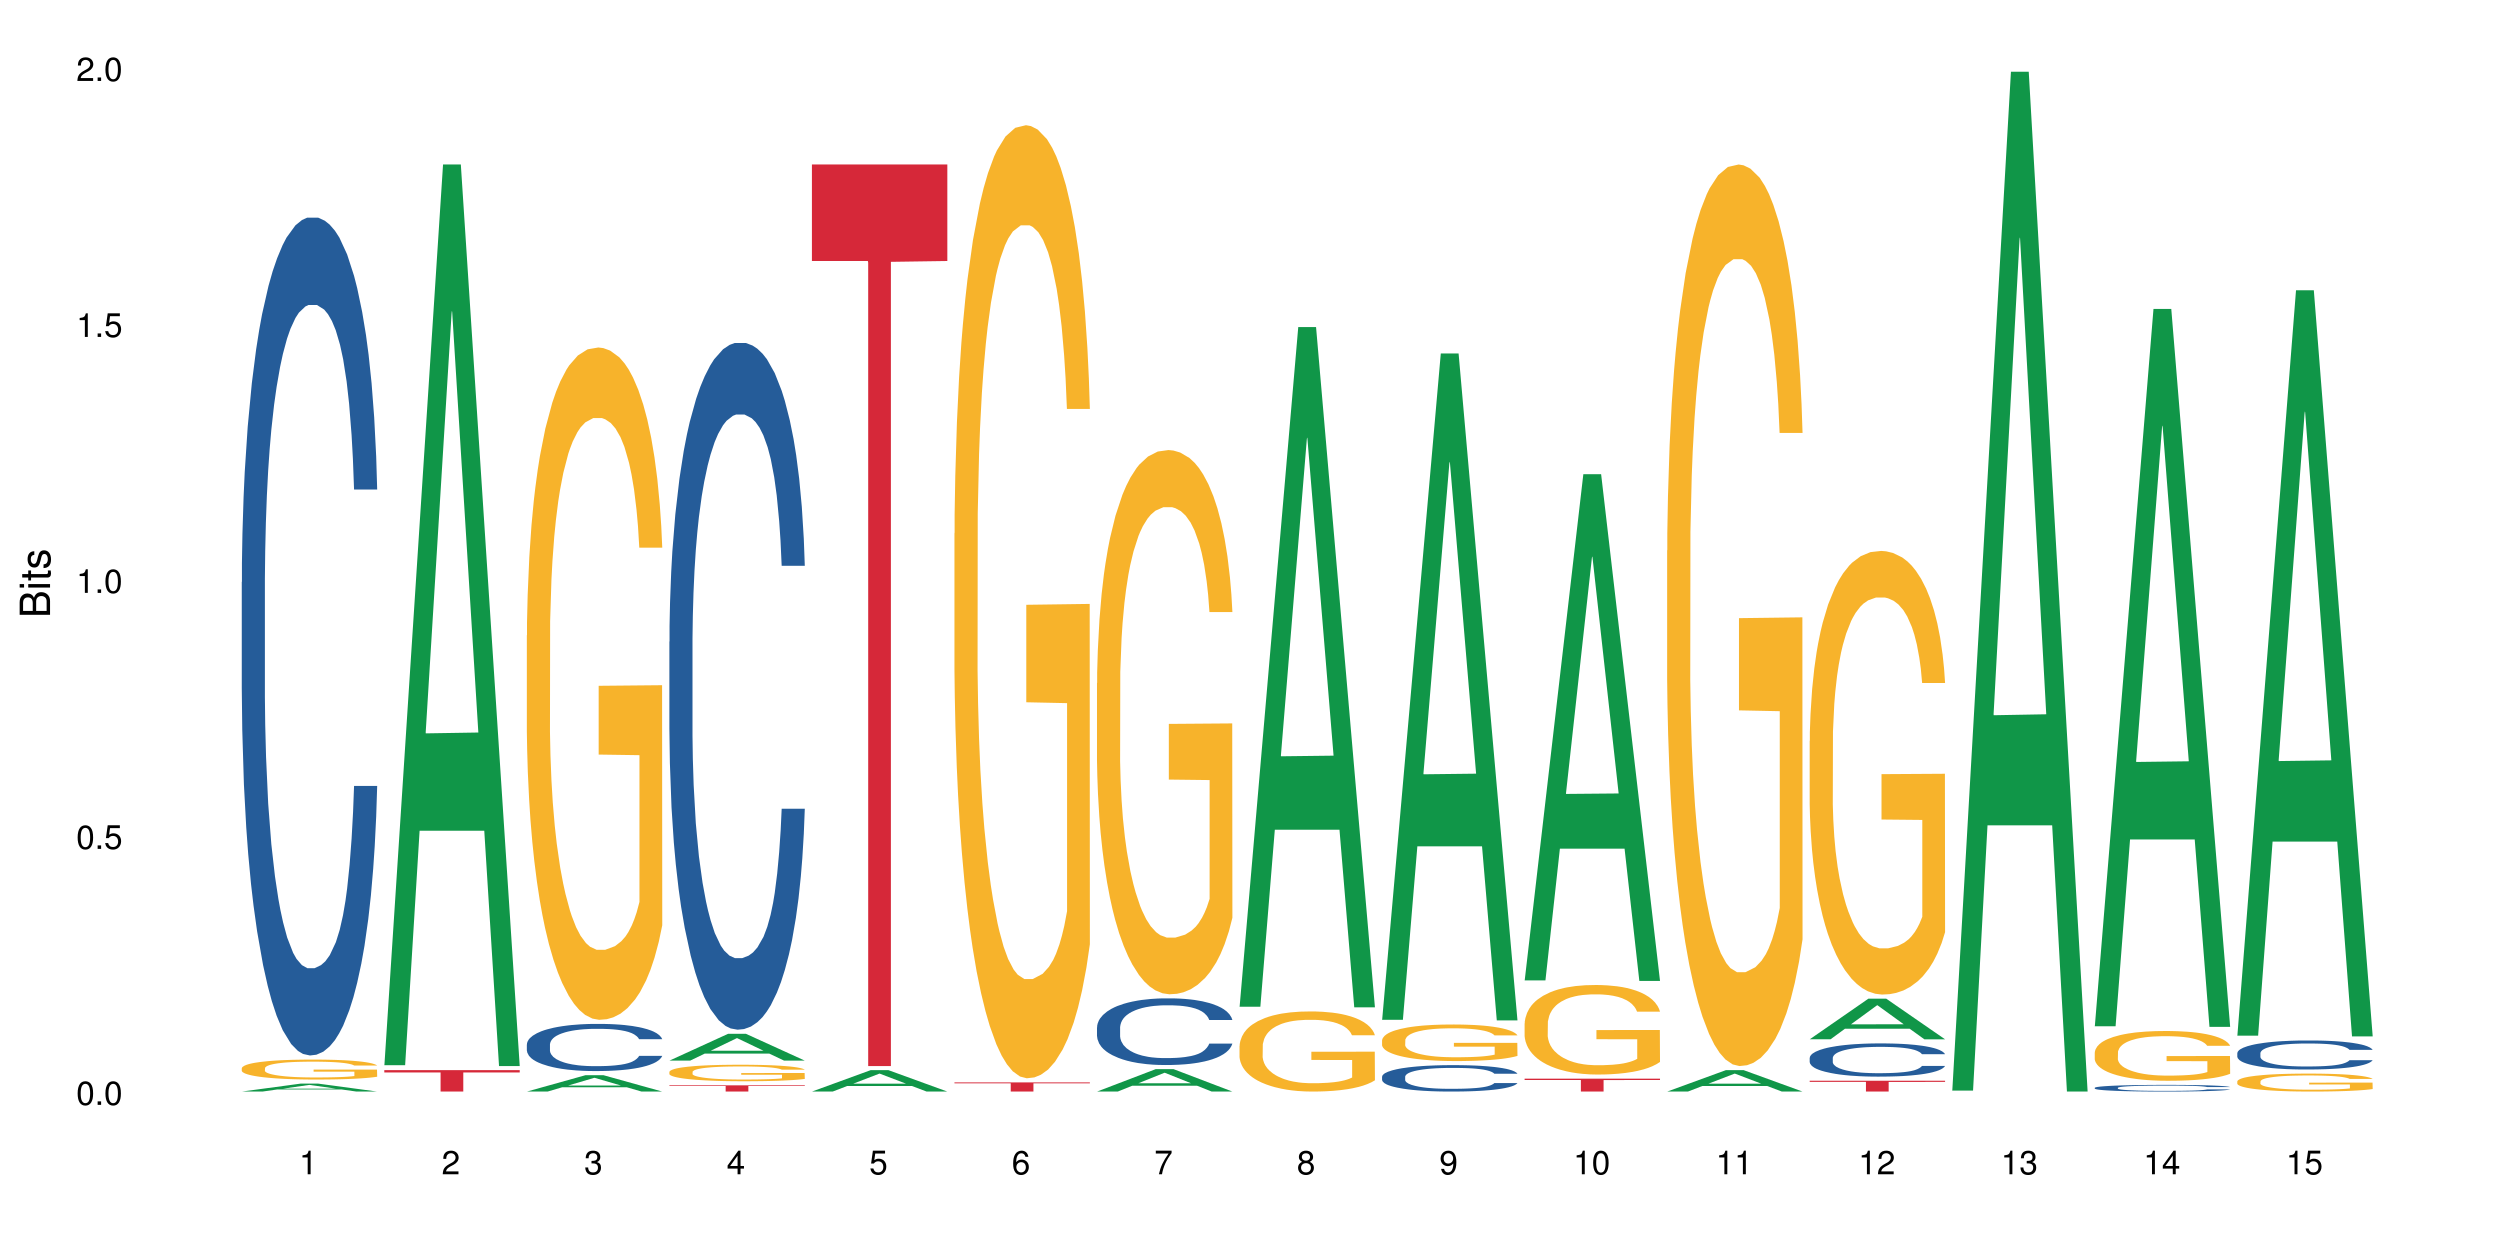 <?xml version="1.0" encoding="UTF-8"?>
<svg xmlns="http://www.w3.org/2000/svg" xmlns:xlink="http://www.w3.org/1999/xlink" width="720pt" height="360pt" viewBox="0 0 720 360" version="1.1">
<defs>
<g>
<symbol overflow="visible" id="glyph0-0">
<path style="stroke:none;" d=""/>
</symbol>
<symbol overflow="visible" id="glyph0-1">
<path style="stroke:none;" d="M 2.641 -6.797 C 2 -6.797 1.422 -6.531 1.078 -6.047 C 0.641 -5.453 0.406 -4.547 0.406 -3.297 C 0.406 -1 1.188 0.219 2.641 0.219 C 4.078 0.219 4.859 -1 4.859 -3.234 C 4.859 -4.562 4.656 -5.438 4.203 -6.047 C 3.844 -6.531 3.281 -6.797 2.641 -6.797 Z M 2.641 -6.047 C 3.547 -6.047 4 -5.125 4 -3.312 C 4 -1.375 3.562 -0.484 2.625 -0.484 C 1.734 -0.484 1.281 -1.422 1.281 -3.281 C 1.281 -5.141 1.734 -6.047 2.641 -6.047 Z M 2.641 -6.047 "/>
</symbol>
<symbol overflow="visible" id="glyph0-2">
<path style="stroke:none;" d="M 1.828 -1 L 0.828 -1 L 0.828 0 L 1.828 0 Z M 1.828 -1 "/>
</symbol>
<symbol overflow="visible" id="glyph0-3">
<path style="stroke:none;" d="M 4.562 -6.797 L 1.062 -6.797 L 0.547 -3.094 L 1.328 -3.094 C 1.719 -3.562 2.047 -3.734 2.578 -3.734 C 3.484 -3.734 4.062 -3.109 4.062 -2.094 C 4.062 -1.125 3.484 -0.531 2.578 -0.531 C 1.828 -0.531 1.375 -0.906 1.188 -1.672 L 0.328 -1.672 C 0.453 -1.109 0.547 -0.844 0.75 -0.594 C 1.125 -0.078 1.828 0.219 2.594 0.219 C 3.969 0.219 4.922 -0.781 4.922 -2.219 C 4.922 -3.562 4.031 -4.484 2.719 -4.484 C 2.25 -4.484 1.859 -4.359 1.469 -4.062 L 1.734 -5.969 L 4.562 -5.969 Z M 4.562 -6.797 "/>
</symbol>
<symbol overflow="visible" id="glyph0-4">
<path style="stroke:none;" d="M 2.484 -4.844 L 2.484 0 L 3.328 0 L 3.328 -6.797 L 2.766 -6.797 C 2.469 -5.75 2.281 -5.609 0.984 -5.453 L 0.984 -4.844 Z M 2.484 -4.844 "/>
</symbol>
<symbol overflow="visible" id="glyph0-5">
<path style="stroke:none;" d="M 4.859 -0.828 L 1.281 -0.828 C 1.359 -1.391 1.672 -1.75 2.5 -2.234 L 3.469 -2.75 C 4.406 -3.266 4.906 -3.969 4.906 -4.812 C 4.906 -5.375 4.672 -5.906 4.266 -6.266 C 3.859 -6.625 3.375 -6.797 2.719 -6.797 C 1.859 -6.797 1.219 -6.5 0.844 -5.922 C 0.609 -5.562 0.5 -5.125 0.484 -4.438 L 1.328 -4.438 C 1.359 -4.906 1.406 -5.188 1.531 -5.406 C 1.75 -5.812 2.188 -6.062 2.703 -6.062 C 3.469 -6.062 4.031 -5.516 4.031 -4.781 C 4.031 -4.25 3.719 -3.797 3.125 -3.438 L 2.234 -2.938 C 0.812 -2.141 0.406 -1.5 0.328 0 L 4.859 0 Z M 4.859 -0.828 "/>
</symbol>
<symbol overflow="visible" id="glyph0-6">
<path style="stroke:none;" d="M 2.125 -3.125 L 2.578 -3.125 C 3.516 -3.125 3.984 -2.703 3.984 -1.891 C 3.984 -1.031 3.469 -0.531 2.578 -0.531 C 1.656 -0.531 1.203 -0.984 1.156 -1.969 L 0.312 -1.969 C 0.344 -1.422 0.438 -1.078 0.609 -0.766 C 0.953 -0.109 1.625 0.219 2.547 0.219 C 3.953 0.219 4.859 -0.609 4.859 -1.906 C 4.859 -2.766 4.516 -3.25 3.703 -3.516 C 4.344 -3.766 4.656 -4.25 4.656 -4.938 C 4.656 -6.109 3.875 -6.797 2.578 -6.797 C 1.203 -6.797 0.484 -6.047 0.453 -4.609 L 1.297 -4.609 C 1.312 -5.016 1.344 -5.25 1.453 -5.453 C 1.641 -5.828 2.062 -6.062 2.594 -6.062 C 3.344 -6.062 3.797 -5.625 3.797 -4.906 C 3.797 -4.422 3.609 -4.141 3.25 -3.984 C 3.016 -3.891 2.719 -3.844 2.125 -3.844 Z M 2.125 -3.125 "/>
</symbol>
<symbol overflow="visible" id="glyph0-7">
<path style="stroke:none;" d="M 3.141 -1.625 L 3.141 0 L 3.984 0 L 3.984 -1.625 L 4.984 -1.625 L 4.984 -2.391 L 3.984 -2.391 L 3.984 -6.797 L 3.359 -6.797 L 0.266 -2.516 L 0.266 -1.625 Z M 3.141 -2.391 L 1 -2.391 L 3.141 -5.359 Z M 3.141 -2.391 "/>
</symbol>
<symbol overflow="visible" id="glyph0-8">
<path style="stroke:none;" d="M 4.781 -5.031 C 4.609 -6.141 3.891 -6.797 2.844 -6.797 C 2.094 -6.797 1.422 -6.438 1.031 -5.828 C 0.609 -5.172 0.406 -4.344 0.406 -3.094 C 0.406 -1.953 0.578 -1.234 0.984 -0.625 C 1.359 -0.078 1.953 0.219 2.703 0.219 C 3.984 0.219 4.922 -0.734 4.922 -2.078 C 4.922 -3.344 4.062 -4.234 2.844 -4.234 C 2.172 -4.234 1.641 -3.969 1.281 -3.469 C 1.281 -5.125 1.828 -6.047 2.797 -6.047 C 3.391 -6.047 3.797 -5.672 3.938 -5.031 Z M 2.734 -3.484 C 3.547 -3.484 4.062 -2.922 4.062 -2 C 4.062 -1.156 3.484 -0.531 2.703 -0.531 C 1.922 -0.531 1.328 -1.188 1.328 -2.047 C 1.328 -2.891 1.906 -3.484 2.734 -3.484 Z M 2.734 -3.484 "/>
</symbol>
<symbol overflow="visible" id="glyph0-9">
<path style="stroke:none;" d="M 4.984 -6.797 L 0.438 -6.797 L 0.438 -5.969 L 4.109 -5.969 C 2.5 -3.656 1.828 -2.234 1.328 0 L 2.219 0 C 2.594 -2.172 3.453 -4.047 4.984 -6.094 Z M 4.984 -6.797 "/>
</symbol>
<symbol overflow="visible" id="glyph0-10">
<path style="stroke:none;" d="M 3.75 -3.578 C 4.453 -4 4.688 -4.344 4.688 -4.984 C 4.688 -6.047 3.844 -6.797 2.641 -6.797 C 1.438 -6.797 0.594 -6.047 0.594 -4.984 C 0.594 -4.359 0.828 -4.016 1.516 -3.578 C 0.734 -3.203 0.359 -2.641 0.359 -1.891 C 0.359 -0.641 1.297 0.219 2.641 0.219 C 3.984 0.219 4.922 -0.641 4.922 -1.875 C 4.922 -2.641 4.531 -3.203 3.75 -3.578 Z M 2.641 -6.047 C 3.359 -6.047 3.812 -5.625 3.812 -4.969 C 3.812 -4.344 3.344 -3.922 2.641 -3.922 C 1.922 -3.922 1.453 -4.344 1.453 -4.984 C 1.453 -5.625 1.922 -6.047 2.641 -6.047 Z M 2.641 -3.203 C 3.484 -3.203 4.062 -2.672 4.062 -1.875 C 4.062 -1.062 3.484 -0.531 2.625 -0.531 C 1.797 -0.531 1.219 -1.078 1.219 -1.875 C 1.219 -2.672 1.797 -3.203 2.641 -3.203 Z M 2.641 -3.203 "/>
</symbol>
<symbol overflow="visible" id="glyph0-11">
<path style="stroke:none;" d="M 0.516 -1.547 C 0.672 -0.438 1.406 0.219 2.438 0.219 C 3.188 0.219 3.859 -0.141 4.266 -0.75 C 4.688 -1.406 4.891 -2.25 4.891 -3.484 C 4.891 -4.625 4.703 -5.359 4.312 -5.953 C 3.938 -6.5 3.344 -6.797 2.594 -6.797 C 1.297 -6.797 0.359 -5.844 0.359 -4.516 C 0.359 -3.25 1.234 -2.344 2.453 -2.344 C 3.094 -2.344 3.562 -2.578 4.016 -3.109 C 4 -1.453 3.469 -0.531 2.5 -0.531 C 1.906 -0.531 1.484 -0.906 1.359 -1.547 Z M 2.578 -6.062 C 3.375 -6.062 3.969 -5.406 3.969 -4.531 C 3.969 -3.688 3.375 -3.094 2.547 -3.094 C 1.734 -3.094 1.234 -3.672 1.234 -4.578 C 1.234 -5.438 1.797 -6.062 2.578 -6.062 Z M 2.578 -6.062 "/>
</symbol>
<symbol overflow="visible" id="glyph1-0">
<path style="stroke:none;" d=""/>
</symbol>
<symbol overflow="visible" id="glyph1-1">
<path style="stroke:none;" d="M 0 -0.953 L 0 -4.891 C 0 -5.719 -0.234 -6.344 -0.734 -6.797 C -1.188 -7.234 -1.812 -7.469 -2.5 -7.469 C -3.547 -7.469 -4.188 -7 -4.625 -5.875 C -4.984 -6.672 -5.641 -7.094 -6.531 -7.094 C -7.156 -7.094 -7.734 -6.859 -8.141 -6.391 C -8.562 -5.938 -8.75 -5.344 -8.75 -4.5 L -8.75 -0.953 Z M -4.984 -2.062 L -7.766 -2.062 L -7.766 -4.219 C -7.766 -4.844 -7.688 -5.203 -7.453 -5.5 C -7.219 -5.812 -6.859 -5.969 -6.375 -5.969 C -5.906 -5.969 -5.531 -5.812 -5.297 -5.5 C -5.062 -5.203 -4.984 -4.844 -4.984 -4.219 Z M -0.984 -2.062 L -4 -2.062 L -4 -4.781 C -4 -5.328 -3.859 -5.688 -3.578 -5.953 C -3.297 -6.219 -2.922 -6.359 -2.484 -6.359 C -2.062 -6.359 -1.688 -6.219 -1.406 -5.953 C -1.109 -5.688 -0.984 -5.328 -0.984 -4.781 Z M -0.984 -2.062 "/>
</symbol>
<symbol overflow="visible" id="glyph1-2">
<path style="stroke:none;" d="M -6.281 -1.797 L -6.281 -0.797 L 0 -0.797 L 0 -1.797 Z M -8.75 -1.797 L -8.75 -0.797 L -7.484 -0.797 L -7.484 -1.797 Z M -8.75 -1.797 "/>
</symbol>
<symbol overflow="visible" id="glyph1-3">
<path style="stroke:none;" d="M -6.281 -3.047 L -6.281 -2.016 L -8.016 -2.016 L -8.016 -1.016 L -6.281 -1.016 L -6.281 -0.172 L -5.469 -0.172 L -5.469 -1.016 L -0.719 -1.016 C -0.078 -1.016 0.281 -1.453 0.281 -2.234 C 0.281 -2.469 0.25 -2.719 0.188 -3.047 L -0.641 -3.047 C -0.609 -2.922 -0.594 -2.766 -0.594 -2.562 C -0.594 -2.141 -0.719 -2.016 -1.156 -2.016 L -5.469 -2.016 L -5.469 -3.047 Z M -6.281 -3.047 "/>
</symbol>
<symbol overflow="visible" id="glyph1-4">
<path style="stroke:none;" d="M -4.531 -5.25 C -5.766 -5.25 -6.469 -4.422 -6.469 -2.969 C -6.469 -1.516 -5.719 -0.562 -4.547 -0.562 C -3.562 -0.562 -3.094 -1.062 -2.734 -2.562 L -2.516 -3.484 C -2.344 -4.188 -2.094 -4.469 -1.625 -4.469 C -1.047 -4.469 -0.641 -3.875 -0.641 -3 C -0.641 -2.453 -0.797 -2 -1.062 -1.75 C -1.25 -1.594 -1.422 -1.531 -1.875 -1.469 L -1.875 -0.406 C -0.422 -0.453 0.281 -1.266 0.281 -2.922 C 0.281 -4.5 -0.5 -5.516 -1.719 -5.516 C -2.656 -5.516 -3.172 -4.984 -3.469 -3.734 L -3.703 -2.766 C -3.891 -1.953 -4.156 -1.609 -4.594 -1.609 C -5.172 -1.609 -5.547 -2.125 -5.547 -2.938 C -5.547 -3.75 -5.203 -4.172 -4.531 -4.203 Z M -4.531 -5.25 "/>
</symbol>
</g>
</defs>
<g id="surface34000">
<rect x="0" y="0" width="720" height="360" style="fill:rgb(100%,100%,100%);fill-opacity:1;stroke:none;"/>
<path style=" stroke:none;fill-rule:nonzero;fill:rgb(6.275%,58.824%,28.235%);fill-opacity:1;" d="M 69.629 314.367 L 69.672 314.367 L 86.547 312.086 L 91.672 312.086 L 108.629 314.371 L 102.668 314.371 L 98.418 313.773 L 79.797 313.773 L 75.629 314.367 L 69.629 314.367 L 81.586 313.527 L 96.711 313.527 L 89.172 312.461 L 89.086 312.457 L 89.004 312.465 L 81.547 313.527 L 81.586 313.527 Z M 69.629 314.367 "/>
<path style=" stroke:none;fill-rule:nonzero;fill:rgb(14.51%,36.078%,60%);fill-opacity:1;" d="M 69.629 167.676 L 69.676 167.453 L 69.676 162.16 L 69.82 153.781 L 70.152 143.191 L 70.484 135.914 L 71.34 122.902 L 72.531 110.328 L 73.766 100.625 L 74.672 94.891 L 75.48 90.48 L 77.332 82.32 L 78.523 78.129 L 79.809 74.379 L 81.375 70.629 L 82.52 68.422 L 85.086 64.895 L 86.988 63.352 L 88.461 62.688 L 91.648 62.688 L 93.551 63.57 L 94.93 64.676 L 96.453 66.438 L 97.738 68.422 L 99.973 73.277 L 101.969 79.453 L 102.871 82.98 L 104.301 89.816 L 105.395 96.434 L 106.156 102.168 L 107.012 110.328 L 107.77 120.254 L 108.344 131.504 L 108.629 140.988 L 101.969 140.988 L 101.637 132.164 L 101.258 125.328 L 100.543 116.285 L 99.828 109.887 L 98.832 103.492 L 97.926 99.301 L 96.691 95.109 L 95.598 92.465 L 94.453 90.48 L 93.359 89.156 L 91.27 87.832 L 88.844 87.832 L 87.938 88.273 L 86.086 90.039 L 85.086 91.582 L 83.66 94.672 L 82.66 97.539 L 81.473 101.949 L 80.664 105.699 L 79.664 111.434 L 78.949 116.504 L 78.141 123.785 L 77.668 129.297 L 77.238 135.473 L 76.859 142.75 L 76.574 150.473 L 76.383 158.633 L 76.289 166.57 L 76.289 200.758 L 76.383 208.699 L 76.621 217.961 L 77.238 231.414 L 78.141 243.105 L 79.188 252.367 L 80.188 258.984 L 80.758 262.074 L 81.52 265.602 L 82.707 270.012 L 84.422 274.426 L 85.418 276.188 L 86.941 277.953 L 88.512 278.836 L 90.602 278.836 L 92.457 277.953 L 93.695 276.852 L 94.977 275.086 L 96.738 271.336 L 97.832 267.809 L 98.781 263.617 L 99.496 259.426 L 99.973 255.898 L 100.684 249.059 L 101.258 241.562 L 101.684 233.844 L 101.969 226.344 L 108.629 226.344 L 108.344 235.164 L 107.914 243.766 L 107.484 250.164 L 106.82 257.883 L 106.059 264.719 L 104.965 272.438 L 104.062 277.512 L 102.871 283.027 L 101.777 287.215 L 100.59 290.965 L 98.832 295.379 L 97.688 297.582 L 96.453 299.566 L 94.977 301.332 L 93.125 302.875 L 91.125 303.758 L 89.27 303.98 L 87.273 303.539 L 85.801 302.656 L 83.848 300.672 L 81.426 296.699 L 79.664 292.512 L 78.285 288.32 L 77.098 283.91 L 75.766 277.953 L 74.051 268.25 L 73.008 260.75 L 72.293 254.574 L 71.484 245.973 L 70.914 238.254 L 70.246 225.902 L 69.773 210.242 L 69.629 198.113 Z M 69.629 167.676 "/>
<path style=" stroke:none;fill-rule:nonzero;fill:rgb(96.863%,70.196%,16.863%);fill-opacity:1;" d="M 69.629 307.621 L 69.676 307.617 L 69.676 307.512 L 69.867 307.273 L 70.344 306.949 L 70.961 306.68 L 71.625 306.473 L 72.055 306.359 L 72.77 306.203 L 73.387 306.086 L 74.957 305.852 L 76.953 305.633 L 78.047 305.535 L 79.285 305.449 L 81.043 305.348 L 81.852 305.312 L 84.324 305.227 L 87.133 305.176 L 90.223 305.16 L 91.648 305.164 L 93.598 305.184 L 96.262 305.242 L 97.785 305.297 L 98.973 305.348 L 100.211 305.414 L 101.73 305.52 L 103.16 305.648 L 104.301 305.773 L 105.441 305.93 L 106.391 306.098 L 107.199 306.281 L 107.914 306.504 L 108.344 306.688 L 108.629 306.871 L 102.016 306.871 L 101.637 306.688 L 101.207 306.543 L 100.496 306.371 L 99.781 306.246 L 99.066 306.145 L 97.738 306.008 L 96.594 305.926 L 95.168 305.852 L 93.789 305.805 L 92.219 305.773 L 91.27 305.762 L 88.746 305.762 L 86.465 305.801 L 85.133 305.84 L 84.184 305.883 L 82.852 305.961 L 82.043 306.023 L 81.566 306.066 L 80.141 306.23 L 79.188 306.375 L 78.664 306.477 L 78 306.633 L 77.523 306.777 L 77 306.984 L 76.715 307.145 L 76.336 307.5 L 76.289 308.445 L 76.43 308.645 L 76.715 308.859 L 77.098 309.047 L 77.668 309.246 L 78.238 309.398 L 79.234 309.605 L 80.094 309.742 L 80.758 309.832 L 82.043 309.973 L 82.566 310.02 L 83.801 310.113 L 85.086 310.188 L 86.656 310.25 L 87.844 310.281 L 89.746 310.309 L 92.172 310.309 L 95.027 310.277 L 96.832 310.234 L 98.07 310.191 L 98.879 310.156 L 99.875 310.098 L 100.59 310.047 L 101.258 309.988 L 102.062 309.898 L 102.062 308.645 L 90.316 308.641 L 90.316 308.051 L 108.578 308.047 L 108.629 310.098 L 107.629 310.238 L 106.391 310.375 L 105.203 310.48 L 103.965 310.57 L 102.207 310.672 L 100.781 310.734 L 98.594 310.809 L 96.594 310.855 L 94.504 310.887 L 92.648 310.902 L 90.461 310.906 L 88.512 310.895 L 86.418 310.863 L 84.754 310.824 L 83.23 310.77 L 81.711 310.703 L 79.809 310.594 L 78.57 310.504 L 77.285 310.391 L 76.004 310.262 L 74.859 310.121 L 74.102 310.008 L 73.34 309.883 L 72.531 309.727 L 71.77 309.547 L 71.199 309.383 L 70.676 309.199 L 70.297 309.027 L 69.914 308.793 L 69.723 308.602 L 69.629 308.441 Z M 69.629 307.621 "/>
<path style=" stroke:none;fill-rule:nonzero;fill:rgb(6.275%,58.824%,28.235%);fill-opacity:1;" d="M 110.68 306.781 L 110.723 306.535 L 127.598 47.375 L 132.719 47.375 L 149.68 307.023 L 143.719 307.023 L 139.469 239.246 L 120.848 239.246 L 116.68 306.781 L 110.68 306.781 L 122.637 211.211 L 137.762 210.965 L 130.223 89.797 L 130.137 89.551 L 130.055 90.285 L 122.598 210.965 L 122.637 211.211 Z M 110.68 306.781 "/>
<path style=" stroke:none;fill-rule:nonzero;fill:rgb(83.922%,15.686%,22.353%);fill-opacity:1;" d="M 110.68 308.203 L 149.68 308.203 L 149.68 308.863 L 133.426 308.867 L 133.426 314.371 L 126.887 314.371 L 126.887 308.875 L 126.793 308.863 L 110.68 308.863 Z M 110.68 308.203 "/>
<path style=" stroke:none;fill-rule:nonzero;fill:rgb(6.275%,58.824%,28.235%);fill-opacity:1;" d="M 151.73 314.367 L 151.773 314.363 L 168.648 309.648 L 173.77 309.648 L 190.73 314.371 L 184.77 314.371 L 180.52 313.137 L 161.898 313.137 L 157.73 314.367 L 151.73 314.367 L 163.688 312.629 L 178.812 312.625 L 171.27 310.418 L 171.188 310.414 L 171.105 310.426 L 163.648 312.625 L 163.688 312.629 Z M 151.73 314.367 "/>
<path style=" stroke:none;fill-rule:nonzero;fill:rgb(14.51%,36.078%,60%);fill-opacity:1;" d="M 151.73 300.797 L 151.777 300.785 L 151.777 300.484 L 151.922 300.016 L 152.254 299.418 L 152.586 299.008 L 153.441 298.277 L 154.633 297.57 L 155.867 297.023 L 156.773 296.699 L 157.582 296.453 L 159.434 295.992 L 160.625 295.758 L 161.91 295.547 L 163.477 295.336 L 164.617 295.211 L 167.188 295.012 L 169.09 294.926 L 170.562 294.887 L 173.75 294.887 L 175.652 294.938 L 177.031 295 L 178.555 295.098 L 179.84 295.211 L 182.074 295.484 L 184.07 295.832 L 184.973 296.031 L 186.402 296.414 L 187.496 296.789 L 188.254 297.109 L 189.113 297.57 L 189.871 298.129 L 190.445 298.762 L 190.73 299.293 L 184.07 299.293 L 183.738 298.797 L 183.355 298.414 L 182.645 297.906 L 181.93 297.543 L 180.934 297.184 L 180.027 296.949 L 178.793 296.711 L 177.699 296.562 L 176.555 296.453 L 175.461 296.379 L 173.371 296.305 L 170.945 296.305 L 170.039 296.328 L 168.188 296.426 L 167.188 296.516 L 165.762 296.688 L 164.762 296.848 L 163.574 297.098 L 162.766 297.309 L 161.766 297.633 L 161.051 297.918 L 160.242 298.328 L 159.77 298.637 L 159.34 298.984 L 158.961 299.395 L 158.676 299.828 L 158.484 300.289 L 158.391 300.734 L 158.391 302.66 L 158.484 303.105 L 158.723 303.625 L 159.34 304.383 L 160.242 305.043 L 161.289 305.562 L 162.289 305.934 L 162.859 306.109 L 163.621 306.309 L 164.809 306.555 L 166.52 306.805 L 167.52 306.902 L 169.043 307.004 L 170.613 307.051 L 172.703 307.051 L 174.559 307.004 L 175.797 306.941 L 177.078 306.84 L 178.84 306.629 L 179.934 306.43 L 180.883 306.195 L 181.598 305.961 L 182.074 305.762 L 182.785 305.375 L 183.355 304.953 L 183.785 304.52 L 184.07 304.098 L 190.73 304.098 L 190.445 304.594 L 190.016 305.078 L 189.586 305.438 L 188.922 305.875 L 188.16 306.258 L 187.066 306.691 L 186.164 306.977 L 184.973 307.289 L 183.879 307.523 L 182.691 307.734 L 180.934 307.984 L 179.789 308.105 L 178.555 308.219 L 177.078 308.316 L 175.227 308.406 L 173.227 308.453 L 171.371 308.469 L 169.375 308.441 L 167.902 308.395 L 165.949 308.281 L 163.523 308.059 L 161.766 307.82 L 160.387 307.586 L 159.199 307.336 L 157.867 307.004 L 156.152 306.457 L 155.105 306.035 L 154.395 305.688 L 153.586 305.203 L 153.016 304.77 L 152.348 304.074 L 151.875 303.191 L 151.73 302.508 Z M 151.73 300.797 "/>
<path style=" stroke:none;fill-rule:nonzero;fill:rgb(96.863%,70.196%,16.863%);fill-opacity:1;" d="M 151.73 183.012 L 151.777 182.832 L 151.777 179.297 L 151.969 171.34 L 152.445 160.375 L 153.062 151.355 L 153.727 144.285 L 154.156 140.57 L 154.871 135.266 L 155.488 131.375 L 157.059 123.418 L 159.055 115.992 L 160.148 112.809 L 161.387 109.801 L 163.145 106.441 L 163.953 105.203 L 166.426 102.375 L 169.23 100.605 L 172.324 100.074 L 173.75 100.254 L 175.699 100.961 L 178.363 102.906 L 179.887 104.672 L 181.074 106.441 L 182.312 108.742 L 183.832 112.277 L 185.258 116.52 L 186.402 120.766 L 187.543 126.07 L 188.492 131.73 L 189.301 137.918 L 190.016 145.344 L 190.445 151.535 L 190.73 157.723 L 184.117 157.723 L 183.738 151.535 L 183.309 146.758 L 182.598 140.926 L 181.883 136.68 L 181.168 133.32 L 179.84 128.723 L 178.695 125.895 L 177.27 123.418 L 175.891 121.824 L 174.32 120.766 L 173.371 120.41 L 170.848 120.41 L 168.566 121.648 L 167.234 123.062 L 166.285 124.48 L 164.953 127.133 L 164.145 129.254 L 163.668 130.668 L 162.242 136.148 L 161.289 141.102 L 160.766 144.461 L 160.102 149.766 L 159.625 154.539 L 159.102 161.613 L 158.816 166.918 L 158.438 178.945 L 158.391 210.773 L 158.531 217.492 L 158.816 224.742 L 159.199 231.109 L 159.77 237.828 L 160.34 242.957 L 161.336 249.855 L 162.195 254.453 L 162.859 257.457 L 164.145 262.23 L 164.668 263.824 L 165.902 267.008 L 167.188 269.484 L 168.758 271.605 L 169.945 272.664 L 171.848 273.551 L 174.273 273.551 L 177.129 272.488 L 178.934 271.074 L 180.172 269.66 L 180.98 268.422 L 181.977 266.477 L 182.691 264.707 L 183.355 262.762 L 184.164 259.758 L 184.164 217.492 L 172.418 217.316 L 172.418 197.512 L 190.68 197.336 L 190.73 266.477 L 189.73 271.25 L 188.492 275.848 L 187.305 279.387 L 186.066 282.391 L 184.309 285.75 L 182.883 287.875 L 180.695 290.348 L 178.695 291.941 L 176.605 293 L 174.75 293.531 L 172.562 293.707 L 170.613 293.355 L 168.52 292.293 L 166.855 290.879 L 165.332 289.109 L 163.812 286.812 L 161.91 283.098 L 160.672 280.094 L 159.387 276.379 L 158.105 271.957 L 156.961 267.184 L 156.203 263.469 L 155.441 259.227 L 154.633 253.922 L 153.871 247.91 L 153.301 242.426 L 152.777 236.238 L 152.398 230.402 L 152.016 222.445 L 151.824 216.078 L 151.73 210.598 Z M 151.73 183.012 "/>
<path style=" stroke:none;fill-rule:nonzero;fill:rgb(6.275%,58.824%,28.235%);fill-opacity:1;" d="M 192.781 305.453 L 192.824 305.449 L 209.695 297.734 L 214.82 297.734 L 231.781 305.461 L 225.82 305.461 L 221.57 303.445 L 202.949 303.445 L 198.781 305.453 L 192.781 305.453 L 204.738 302.609 L 219.863 302.602 L 212.32 298.996 L 212.238 298.988 L 212.156 299.012 L 204.699 302.602 L 204.738 302.609 Z M 192.781 305.453 "/>
<path style=" stroke:none;fill-rule:nonzero;fill:rgb(14.51%,36.078%,60%);fill-opacity:1;" d="M 192.781 184.828 L 192.828 184.648 L 192.828 180.309 L 192.973 173.441 L 193.305 164.762 L 193.637 158.797 L 194.492 148.129 L 195.684 137.824 L 196.918 129.871 L 197.824 125.172 L 198.633 121.555 L 200.484 114.867 L 201.676 111.43 L 202.957 108.359 L 204.527 105.285 L 205.668 103.477 L 208.238 100.586 L 210.141 99.32 L 211.613 98.777 L 214.801 98.777 L 216.703 99.5 L 218.082 100.402 L 219.605 101.852 L 220.887 103.477 L 223.125 107.453 L 225.121 112.516 L 226.023 115.41 L 227.453 121.012 L 228.547 126.438 L 229.305 131.137 L 230.164 137.824 L 230.922 145.961 L 231.496 155.18 L 231.781 162.953 L 225.121 162.953 L 224.789 155.723 L 224.406 150.117 L 223.695 142.707 L 222.98 137.465 L 221.984 132.223 L 221.078 128.785 L 219.844 125.352 L 218.75 123.184 L 217.605 121.555 L 216.512 120.469 L 214.422 119.387 L 211.996 119.387 L 211.09 119.746 L 209.238 121.195 L 208.238 122.461 L 206.812 124.988 L 205.812 127.34 L 204.625 130.957 L 203.816 134.027 L 202.816 138.73 L 202.102 142.887 L 201.293 148.852 L 200.82 153.375 L 200.391 158.434 L 200.012 164.402 L 199.727 170.727 L 199.535 177.418 L 199.441 183.926 L 199.441 211.945 L 199.535 218.457 L 199.773 226.047 L 200.391 237.074 L 201.293 246.656 L 202.34 254.25 L 203.34 259.672 L 203.91 262.203 L 204.672 265.098 L 205.859 268.715 L 207.57 272.328 L 208.57 273.773 L 210.094 275.223 L 211.664 275.945 L 213.754 275.945 L 215.609 275.223 L 216.848 274.316 L 218.129 272.871 L 219.891 269.797 L 220.984 266.906 L 221.934 263.469 L 222.648 260.035 L 223.125 257.145 L 223.836 251.539 L 224.406 245.391 L 224.836 239.066 L 225.121 232.918 L 231.781 232.918 L 231.496 240.148 L 231.066 247.199 L 230.637 252.441 L 229.973 258.77 L 229.211 264.375 L 228.117 270.703 L 227.215 274.859 L 226.023 279.379 L 224.93 282.812 L 223.742 285.887 L 221.984 289.504 L 220.84 291.312 L 219.605 292.938 L 218.129 294.383 L 216.277 295.648 L 214.277 296.371 L 212.422 296.555 L 210.426 296.191 L 208.953 295.469 L 207 293.844 L 204.574 290.586 L 202.816 287.152 L 201.438 283.719 L 200.25 280.102 L 198.918 275.223 L 197.203 267.266 L 196.156 261.121 L 195.445 256.059 L 194.637 249.008 L 194.066 242.68 L 193.398 232.555 L 192.926 219.719 L 192.781 209.777 Z M 192.781 184.828 "/>
<path style=" stroke:none;fill-rule:nonzero;fill:rgb(96.863%,70.196%,16.863%);fill-opacity:1;" d="M 192.781 308.68 L 192.828 308.676 L 192.828 308.59 L 193.02 308.395 L 193.496 308.125 L 194.113 307.902 L 194.777 307.727 L 195.207 307.637 L 195.922 307.508 L 196.539 307.41 L 198.109 307.215 L 200.105 307.031 L 201.199 306.953 L 202.438 306.879 L 204.195 306.797 L 205.004 306.77 L 207.477 306.699 L 210.281 306.656 L 213.375 306.641 L 214.801 306.645 L 216.75 306.664 L 219.414 306.711 L 220.938 306.754 L 222.125 306.797 L 223.363 306.855 L 224.883 306.941 L 226.309 307.047 L 227.453 307.148 L 228.594 307.281 L 229.543 307.418 L 230.352 307.57 L 231.066 307.754 L 231.496 307.906 L 231.781 308.059 L 225.168 308.059 L 224.789 307.906 L 224.359 307.789 L 223.648 307.645 L 222.934 307.543 L 222.219 307.457 L 220.887 307.348 L 219.746 307.277 L 218.32 307.215 L 216.941 307.176 L 215.371 307.148 L 214.422 307.141 L 211.898 307.141 L 209.617 307.172 L 208.285 307.207 L 207.336 307.242 L 206.004 307.309 L 205.195 307.359 L 204.719 307.395 L 203.293 307.527 L 202.34 307.648 L 201.816 307.734 L 201.152 307.863 L 200.676 307.98 L 200.152 308.152 L 199.867 308.285 L 199.488 308.582 L 199.441 309.363 L 199.582 309.527 L 199.867 309.707 L 200.25 309.863 L 200.82 310.027 L 201.391 310.152 L 202.387 310.324 L 203.246 310.438 L 203.91 310.512 L 205.195 310.629 L 205.719 310.668 L 206.953 310.746 L 208.238 310.805 L 209.809 310.859 L 210.996 310.883 L 212.898 310.906 L 215.324 310.906 L 218.18 310.879 L 219.984 310.844 L 221.223 310.809 L 222.031 310.781 L 223.027 310.73 L 223.742 310.688 L 224.406 310.641 L 225.215 310.566 L 225.215 309.527 L 213.469 309.523 L 213.469 309.035 L 231.73 309.031 L 231.781 310.73 L 230.781 310.848 L 229.543 310.961 L 228.355 311.051 L 227.117 311.121 L 225.359 311.207 L 223.934 311.258 L 221.746 311.32 L 219.746 311.359 L 217.656 311.383 L 215.801 311.398 L 213.613 311.402 L 211.664 311.391 L 209.57 311.367 L 207.906 311.332 L 206.383 311.289 L 204.859 311.23 L 202.957 311.141 L 201.723 311.066 L 200.438 310.977 L 199.152 310.867 L 198.012 310.75 L 197.25 310.656 L 196.492 310.555 L 195.684 310.422 L 194.922 310.277 L 194.352 310.141 L 193.828 309.988 L 193.445 309.844 L 193.066 309.648 L 192.875 309.492 L 192.781 309.359 Z M 192.781 308.68 "/>
<path style=" stroke:none;fill-rule:nonzero;fill:rgb(83.922%,15.686%,22.353%);fill-opacity:1;" d="M 192.781 312.582 L 231.781 312.582 L 231.781 312.773 L 215.527 312.773 L 215.527 314.371 L 208.988 314.371 L 208.988 312.777 L 208.891 312.773 L 192.781 312.773 Z M 192.781 312.582 "/>
<path style=" stroke:none;fill-rule:nonzero;fill:rgb(6.275%,58.824%,28.235%);fill-opacity:1;" d="M 233.832 314.363 L 233.875 314.359 L 250.746 308.203 L 255.871 308.203 L 272.832 314.371 L 266.871 314.371 L 262.621 312.762 L 244 312.762 L 239.832 314.363 L 233.832 314.363 L 245.789 312.094 L 260.914 312.09 L 253.371 309.211 L 253.289 309.203 L 253.207 309.223 L 245.75 312.09 L 245.789 312.094 Z M 233.832 314.363 "/>
<path style=" stroke:none;fill-rule:nonzero;fill:rgb(83.922%,15.686%,22.353%);fill-opacity:1;" d="M 233.832 47.375 L 272.832 47.375 L 272.832 75.168 L 256.578 75.41 L 256.578 307.023 L 250.039 307.023 L 250.039 75.656 L 249.941 75.168 L 233.832 75.168 Z M 233.832 47.375 "/>
<path style=" stroke:none;fill-rule:nonzero;fill:rgb(96.863%,70.196%,16.863%);fill-opacity:1;" d="M 274.883 153.621 L 274.93 153.371 L 274.93 148.359 L 275.121 137.078 L 275.598 121.539 L 276.215 108.754 L 276.879 98.727 L 277.309 93.461 L 278.023 85.941 L 278.641 80.426 L 280.211 69.148 L 282.207 58.621 L 283.301 54.105 L 284.539 49.848 L 286.297 45.082 L 287.105 43.328 L 289.578 39.316 L 292.383 36.812 L 295.477 36.059 L 296.902 36.309 L 298.852 37.312 L 301.516 40.07 L 303.039 42.578 L 304.227 45.082 L 305.465 48.34 L 306.984 53.355 L 308.41 59.371 L 309.555 65.387 L 310.695 72.906 L 311.645 80.93 L 312.453 89.703 L 313.168 100.23 L 313.594 109.004 L 313.883 117.777 L 307.27 117.777 L 306.891 109.004 L 306.461 102.234 L 305.75 93.965 L 305.035 87.949 L 304.32 83.184 L 302.988 76.668 L 301.848 72.656 L 300.422 69.148 L 299.043 66.891 L 297.473 65.387 L 296.523 64.887 L 294 64.887 L 291.719 66.641 L 290.387 68.645 L 289.438 70.652 L 288.105 74.41 L 287.297 77.418 L 286.82 79.426 L 285.395 87.195 L 284.441 94.215 L 283.918 98.977 L 283.254 106.496 L 282.777 113.266 L 282.254 123.293 L 281.969 130.812 L 281.59 147.859 L 281.539 192.977 L 281.684 202.504 L 281.969 212.781 L 282.348 221.805 L 282.922 231.332 L 283.492 238.602 L 284.488 248.375 L 285.344 254.895 L 286.012 259.156 L 287.297 265.922 L 287.82 268.18 L 289.055 272.691 L 290.34 276.199 L 291.91 279.207 L 293.098 280.711 L 295 281.965 L 297.426 281.965 L 300.277 280.461 L 302.086 278.457 L 303.324 276.449 L 304.133 274.695 L 305.129 271.938 L 305.844 269.434 L 306.508 266.676 L 307.316 262.414 L 307.316 202.504 L 295.57 202.254 L 295.57 174.18 L 313.832 173.926 L 313.883 271.938 L 312.883 278.707 L 311.645 285.223 L 310.457 290.238 L 309.219 294.5 L 307.461 299.262 L 306.035 302.27 L 303.848 305.777 L 301.848 308.035 L 299.758 309.539 L 297.902 310.293 L 295.715 310.543 L 293.762 310.039 L 291.672 308.535 L 290.008 306.531 L 288.484 304.023 L 286.961 300.766 L 285.059 295.5 L 283.824 291.242 L 282.539 285.977 L 281.254 279.711 L 280.113 272.941 L 279.352 267.676 L 278.594 261.66 L 277.785 254.141 L 277.023 245.617 L 276.453 237.848 L 275.93 229.074 L 275.547 220.801 L 275.168 209.523 L 274.977 200.5 L 274.883 192.727 Z M 274.883 153.621 "/>
<path style=" stroke:none;fill-rule:nonzero;fill:rgb(83.922%,15.686%,22.353%);fill-opacity:1;" d="M 274.883 311.723 L 313.883 311.723 L 313.883 312.004 L 297.629 312.008 L 297.629 314.371 L 291.09 314.371 L 291.09 312.012 L 290.992 312.004 L 274.883 312.004 Z M 274.883 311.723 "/>
<path style=" stroke:none;fill-rule:nonzero;fill:rgb(6.275%,58.824%,28.235%);fill-opacity:1;" d="M 315.934 314.363 L 315.977 314.359 L 332.848 307.91 L 337.973 307.91 L 354.93 314.371 L 348.973 314.371 L 344.723 312.684 L 326.102 312.684 L 321.934 314.363 L 315.934 314.363 L 327.891 311.984 L 343.016 311.98 L 335.473 308.965 L 335.391 308.957 L 335.309 308.977 L 327.848 311.98 L 327.891 311.984 Z M 315.934 314.363 "/>
<path style=" stroke:none;fill-rule:nonzero;fill:rgb(14.51%,36.078%,60%);fill-opacity:1;" d="M 315.934 295.887 L 315.98 295.867 L 315.98 295.445 L 316.125 294.781 L 316.457 293.938 L 316.789 293.359 L 317.645 292.324 L 318.836 291.324 L 320.07 290.551 L 320.977 290.094 L 321.781 289.742 L 323.637 289.094 L 324.828 288.762 L 326.109 288.461 L 327.68 288.164 L 328.82 287.988 L 331.391 287.707 L 333.293 287.586 L 334.766 287.531 L 337.953 287.531 L 339.855 287.602 L 341.234 287.691 L 342.758 287.832 L 344.039 287.988 L 346.277 288.375 L 348.273 288.867 L 349.176 289.148 L 350.605 289.691 L 351.699 290.219 L 352.457 290.672 L 353.316 291.324 L 354.074 292.113 L 354.645 293.008 L 354.93 293.762 L 348.273 293.762 L 347.941 293.059 L 347.559 292.516 L 346.848 291.797 L 346.133 291.289 L 345.133 290.777 L 344.23 290.445 L 342.996 290.113 L 341.902 289.902 L 340.758 289.742 L 339.664 289.637 L 337.574 289.531 L 335.148 289.531 L 334.242 289.566 L 332.391 289.707 L 331.391 289.832 L 329.965 290.078 L 328.965 290.305 L 327.777 290.656 L 326.969 290.953 L 325.969 291.41 L 325.254 291.812 L 324.445 292.395 L 323.973 292.832 L 323.543 293.324 L 323.164 293.902 L 322.879 294.516 L 322.688 295.164 L 322.59 295.797 L 322.59 298.516 L 322.688 299.148 L 322.926 299.887 L 323.543 300.957 L 324.445 301.887 L 325.492 302.625 L 326.492 303.148 L 327.062 303.395 L 327.824 303.676 L 329.012 304.027 L 330.723 304.379 L 331.723 304.52 L 333.246 304.66 L 334.812 304.73 L 336.906 304.73 L 338.762 304.66 L 340 304.57 L 341.281 304.43 L 343.043 304.133 L 344.137 303.852 L 345.086 303.52 L 345.801 303.184 L 346.277 302.902 L 346.988 302.359 L 347.559 301.762 L 347.988 301.148 L 348.273 300.551 L 354.93 300.551 L 354.645 301.254 L 354.219 301.938 L 353.789 302.449 L 353.125 303.062 L 352.363 303.605 L 351.27 304.219 L 350.367 304.625 L 349.176 305.062 L 348.082 305.395 L 346.895 305.695 L 345.133 306.047 L 343.992 306.219 L 342.758 306.379 L 341.281 306.52 L 339.426 306.641 L 337.43 306.711 L 335.574 306.73 L 333.578 306.695 L 332.102 306.625 L 330.152 306.465 L 327.727 306.148 L 325.969 305.816 L 324.59 305.484 L 323.398 305.133 L 322.07 304.66 L 320.355 303.887 L 319.309 303.289 L 318.598 302.797 L 317.789 302.113 L 317.219 301.5 L 316.551 300.52 L 316.074 299.273 L 315.934 298.305 Z M 315.934 295.887 "/>
<path style=" stroke:none;fill-rule:nonzero;fill:rgb(96.863%,70.196%,16.863%);fill-opacity:1;" d="M 315.934 196.746 L 315.98 196.605 L 315.98 193.742 L 316.172 187.301 L 316.648 178.426 L 317.266 171.125 L 317.93 165.398 L 318.359 162.395 L 319.074 158.098 L 319.691 154.949 L 321.262 148.508 L 323.258 142.496 L 324.352 139.922 L 325.586 137.488 L 327.348 134.766 L 328.156 133.766 L 330.629 131.477 L 333.434 130.043 L 336.527 129.613 L 337.953 129.758 L 339.902 130.328 L 342.566 131.902 L 344.09 133.336 L 345.277 134.766 L 346.516 136.629 L 348.035 139.492 L 349.461 142.926 L 350.605 146.363 L 351.746 150.656 L 352.695 155.234 L 353.504 160.246 L 354.219 166.258 L 354.645 171.27 L 354.93 176.277 L 348.32 176.277 L 347.941 171.27 L 347.512 167.402 L 346.801 162.68 L 346.086 159.242 L 345.371 156.523 L 344.039 152.805 L 342.898 150.512 L 341.473 148.508 L 340.094 147.219 L 338.523 146.363 L 337.574 146.074 L 335.051 146.074 L 332.77 147.078 L 331.438 148.223 L 330.488 149.367 L 329.156 151.516 L 328.348 153.23 L 327.871 154.379 L 326.445 158.816 L 325.492 162.824 L 324.969 165.543 L 324.305 169.836 L 323.828 173.703 L 323.305 179.426 L 323.02 183.723 L 322.641 193.453 L 322.59 219.219 L 322.734 224.66 L 323.02 230.527 L 323.398 235.68 L 323.973 241.121 L 324.543 245.273 L 325.539 250.855 L 326.395 254.574 L 327.062 257.008 L 328.348 260.875 L 328.871 262.164 L 330.105 264.738 L 331.391 266.742 L 332.961 268.461 L 334.148 269.32 L 336.051 270.035 L 338.477 270.035 L 341.328 269.176 L 343.137 268.031 L 344.375 266.887 L 345.184 265.883 L 346.18 264.309 L 346.895 262.879 L 347.559 261.305 L 348.367 258.871 L 348.367 224.66 L 336.621 224.516 L 336.621 208.484 L 354.883 208.34 L 354.93 264.309 L 353.934 268.176 L 352.695 271.895 L 351.508 274.758 L 350.27 277.191 L 348.512 279.91 L 347.086 281.629 L 344.898 283.633 L 342.898 284.922 L 340.809 285.781 L 338.953 286.211 L 336.766 286.352 L 334.812 286.066 L 332.723 285.207 L 331.059 284.062 L 329.535 282.633 L 328.012 280.77 L 326.109 277.766 L 324.875 275.332 L 323.59 272.324 L 322.305 268.746 L 321.164 264.883 L 320.402 261.875 L 319.645 258.441 L 318.836 254.145 L 318.074 249.281 L 317.504 244.844 L 316.98 239.832 L 316.598 235.109 L 316.219 228.668 L 316.027 223.516 L 315.934 219.078 Z M 315.934 196.746 "/>
<path style=" stroke:none;fill-rule:nonzero;fill:rgb(6.275%,58.824%,28.235%);fill-opacity:1;" d="M 356.984 289.93 L 357.027 289.742 L 373.898 94.188 L 379.023 94.188 L 395.98 290.113 L 390.023 290.113 L 385.773 238.969 L 367.148 238.969 L 362.984 289.93 L 356.984 289.93 L 368.941 217.812 L 384.066 217.629 L 376.523 126.199 L 376.441 126.016 L 376.359 126.566 L 368.898 217.629 L 368.941 217.812 Z M 356.984 289.93 "/>
<path style=" stroke:none;fill-rule:nonzero;fill:rgb(96.863%,70.196%,16.863%);fill-opacity:1;" d="M 356.984 301.176 L 357.031 301.156 L 357.031 300.734 L 357.223 299.785 L 357.699 298.48 L 358.316 297.402 L 358.98 296.562 L 359.41 296.117 L 360.121 295.484 L 360.742 295.023 L 362.312 294.074 L 364.309 293.188 L 365.402 292.809 L 366.637 292.449 L 368.398 292.051 L 369.207 291.902 L 371.68 291.566 L 374.484 291.355 L 377.578 291.293 L 379.004 291.312 L 380.953 291.398 L 383.617 291.629 L 385.141 291.84 L 386.328 292.051 L 387.562 292.324 L 389.086 292.746 L 390.512 293.25 L 391.656 293.758 L 392.797 294.391 L 393.746 295.062 L 394.555 295.801 L 395.27 296.688 L 395.695 297.426 L 395.98 298.164 L 389.371 298.164 L 388.992 297.426 L 388.562 296.855 L 387.852 296.16 L 387.137 295.656 L 386.422 295.254 L 385.09 294.707 L 383.949 294.367 L 382.523 294.074 L 381.145 293.883 L 379.574 293.758 L 378.625 293.715 L 376.102 293.715 L 373.82 293.863 L 372.488 294.031 L 371.535 294.199 L 370.207 294.516 L 369.398 294.77 L 368.922 294.938 L 367.496 295.59 L 366.543 296.18 L 366.02 296.582 L 365.355 297.215 L 364.879 297.781 L 364.355 298.625 L 364.07 299.258 L 363.691 300.691 L 363.641 304.484 L 363.785 305.285 L 364.07 306.152 L 364.449 306.91 L 365.023 307.711 L 365.594 308.32 L 366.59 309.145 L 367.445 309.691 L 368.113 310.051 L 369.398 310.617 L 369.922 310.809 L 371.156 311.188 L 372.441 311.484 L 374.012 311.734 L 375.199 311.863 L 377.102 311.969 L 379.527 311.969 L 382.379 311.84 L 384.188 311.672 L 385.426 311.504 L 386.234 311.355 L 387.23 311.125 L 387.945 310.914 L 388.609 310.684 L 389.418 310.324 L 389.418 305.285 L 377.672 305.266 L 377.672 302.906 L 395.934 302.883 L 395.98 311.125 L 394.984 311.695 L 393.746 312.242 L 392.559 312.664 L 391.32 313.023 L 389.562 313.422 L 388.137 313.676 L 385.949 313.969 L 383.949 314.16 L 381.855 314.285 L 380.004 314.348 L 377.816 314.371 L 375.863 314.328 L 373.773 314.203 L 372.109 314.035 L 370.586 313.824 L 369.062 313.547 L 367.16 313.105 L 365.926 312.746 L 364.641 312.305 L 363.355 311.777 L 362.215 311.211 L 361.453 310.766 L 360.695 310.262 L 359.887 309.629 L 359.125 308.91 L 358.555 308.258 L 358.031 307.52 L 357.648 306.824 L 357.27 305.875 L 357.078 305.117 L 356.984 304.465 Z M 356.984 301.176 "/>
<path style=" stroke:none;fill-rule:nonzero;fill:rgb(6.275%,58.824%,28.235%);fill-opacity:1;" d="M 398.035 293.695 L 398.078 293.512 L 414.949 101.801 L 420.074 101.801 L 437.031 293.875 L 431.074 293.875 L 426.824 243.738 L 408.199 243.738 L 404.035 293.695 L 398.035 293.695 L 409.992 222.996 L 425.117 222.816 L 417.574 133.184 L 417.492 133.004 L 417.41 133.543 L 409.949 222.816 L 409.992 222.996 Z M 398.035 293.695 "/>
<path style=" stroke:none;fill-rule:nonzero;fill:rgb(14.51%,36.078%,60%);fill-opacity:1;" d="M 398.035 310.074 L 398.082 310.066 L 398.082 309.902 L 398.227 309.637 L 398.559 309.305 L 398.891 309.074 L 399.746 308.664 L 400.938 308.266 L 402.172 307.961 L 403.074 307.781 L 403.883 307.641 L 405.738 307.383 L 406.93 307.254 L 408.211 307.133 L 409.781 307.016 L 410.922 306.945 L 413.492 306.836 L 415.395 306.785 L 416.867 306.766 L 420.055 306.766 L 421.957 306.793 L 423.336 306.828 L 424.859 306.883 L 426.141 306.945 L 428.379 307.102 L 430.375 307.293 L 431.277 307.406 L 432.707 307.621 L 433.801 307.828 L 434.559 308.012 L 435.414 308.266 L 436.176 308.582 L 436.746 308.934 L 437.031 309.234 L 430.375 309.234 L 430.043 308.957 L 429.66 308.738 L 428.949 308.457 L 428.234 308.254 L 427.234 308.051 L 426.332 307.922 L 425.098 307.789 L 424 307.703 L 422.859 307.641 L 421.766 307.602 L 419.676 307.559 L 417.25 307.559 L 416.344 307.574 L 414.488 307.629 L 413.492 307.676 L 412.066 307.773 L 411.066 307.863 L 409.875 308.004 L 409.07 308.121 L 408.07 308.301 L 407.355 308.461 L 406.547 308.691 L 406.07 308.867 L 405.645 309.059 L 405.266 309.289 L 404.977 309.531 L 404.789 309.789 L 404.691 310.039 L 404.691 311.117 L 404.789 311.367 L 405.027 311.66 L 405.645 312.082 L 406.547 312.453 L 407.594 312.742 L 408.594 312.953 L 409.164 313.051 L 409.926 313.16 L 411.113 313.301 L 412.824 313.438 L 413.824 313.496 L 415.348 313.551 L 416.914 313.578 L 419.008 313.578 L 420.863 313.551 L 422.098 313.516 L 423.383 313.461 L 425.145 313.344 L 426.238 313.23 L 427.188 313.098 L 427.902 312.965 L 428.379 312.855 L 429.09 312.641 L 429.66 312.402 L 430.09 312.16 L 430.375 311.926 L 437.031 311.926 L 436.746 312.203 L 436.32 312.473 L 435.891 312.676 L 435.227 312.918 L 434.465 313.133 L 433.371 313.375 L 432.469 313.535 L 431.277 313.711 L 430.184 313.844 L 428.996 313.961 L 427.234 314.098 L 426.094 314.168 L 424.859 314.23 L 423.383 314.289 L 421.527 314.336 L 419.531 314.363 L 417.676 314.371 L 415.68 314.355 L 414.203 314.328 L 412.254 314.266 L 409.828 314.141 L 408.07 314.008 L 406.691 313.879 L 405.5 313.738 L 404.168 313.551 L 402.457 313.246 L 401.41 313.008 L 400.699 312.812 L 399.891 312.543 L 399.32 312.301 L 398.652 311.91 L 398.176 311.418 L 398.035 311.035 Z M 398.035 310.074 "/>
<path style=" stroke:none;fill-rule:nonzero;fill:rgb(96.863%,70.196%,16.863%);fill-opacity:1;" d="M 398.035 299.566 L 398.082 299.555 L 398.082 299.363 L 398.273 298.93 L 398.75 298.332 L 399.367 297.844 L 400.031 297.457 L 400.461 297.258 L 401.172 296.969 L 401.793 296.758 L 403.363 296.324 L 405.359 295.918 L 406.453 295.746 L 407.688 295.582 L 409.449 295.398 L 410.258 295.332 L 412.73 295.18 L 415.535 295.082 L 418.629 295.055 L 420.055 295.062 L 422.004 295.102 L 424.668 295.207 L 426.191 295.305 L 427.379 295.398 L 428.613 295.523 L 430.137 295.719 L 431.562 295.949 L 432.707 296.18 L 433.848 296.469 L 434.797 296.777 L 435.605 297.113 L 436.32 297.516 L 436.746 297.852 L 437.031 298.191 L 430.422 298.191 L 430.043 297.852 L 429.613 297.594 L 428.902 297.277 L 428.188 297.043 L 427.473 296.863 L 426.141 296.613 L 425 296.457 L 423.574 296.324 L 422.195 296.238 L 420.625 296.18 L 419.676 296.16 L 417.152 296.16 L 414.871 296.227 L 413.539 296.305 L 412.586 296.383 L 411.258 296.527 L 410.449 296.641 L 409.973 296.719 L 408.547 297.016 L 407.594 297.285 L 407.07 297.469 L 406.406 297.758 L 405.93 298.016 L 405.406 298.402 L 405.121 298.691 L 404.742 299.344 L 404.691 301.074 L 404.836 301.441 L 405.121 301.836 L 405.5 302.18 L 406.07 302.547 L 406.645 302.824 L 407.641 303.199 L 408.496 303.449 L 409.164 303.613 L 410.449 303.875 L 410.973 303.961 L 412.207 304.133 L 413.492 304.27 L 415.062 304.383 L 416.25 304.441 L 418.152 304.488 L 420.578 304.488 L 423.43 304.434 L 425.238 304.355 L 426.477 304.277 L 427.285 304.211 L 428.281 304.105 L 428.996 304.008 L 429.66 303.902 L 430.469 303.738 L 430.469 301.441 L 418.723 301.43 L 418.723 300.355 L 436.984 300.344 L 437.031 304.105 L 436.035 304.363 L 434.797 304.613 L 433.609 304.809 L 432.371 304.973 L 430.613 305.152 L 429.188 305.27 L 427 305.402 L 425 305.492 L 422.906 305.547 L 421.055 305.578 L 418.867 305.586 L 416.914 305.566 L 414.824 305.508 L 413.16 305.434 L 411.637 305.336 L 410.113 305.211 L 408.211 305.008 L 406.977 304.848 L 405.691 304.645 L 404.406 304.402 L 403.266 304.145 L 402.504 303.941 L 401.746 303.711 L 400.938 303.422 L 400.176 303.094 L 399.605 302.797 L 399.082 302.461 L 398.699 302.145 L 398.32 301.711 L 398.129 301.363 L 398.035 301.066 Z M 398.035 299.566 "/>
<path style=" stroke:none;fill-rule:nonzero;fill:rgb(6.275%,58.824%,28.235%);fill-opacity:1;" d="M 439.086 282.363 L 439.129 282.227 L 456 136.578 L 461.125 136.578 L 478.082 282.5 L 472.125 282.5 L 467.875 244.41 L 449.25 244.41 L 445.086 282.363 L 439.086 282.363 L 451.043 228.652 L 466.168 228.516 L 458.625 160.418 L 458.543 160.281 L 458.461 160.691 L 451 228.516 L 451.043 228.652 Z M 439.086 282.363 "/>
<path style=" stroke:none;fill-rule:nonzero;fill:rgb(96.863%,70.196%,16.863%);fill-opacity:1;" d="M 439.086 294.723 L 439.133 294.699 L 439.133 294.23 L 439.324 293.168 L 439.801 291.711 L 440.418 290.508 L 441.082 289.566 L 441.512 289.07 L 442.223 288.363 L 442.844 287.848 L 444.41 286.789 L 446.41 285.797 L 447.504 285.375 L 448.738 284.973 L 450.5 284.527 L 451.309 284.363 L 453.781 283.984 L 456.586 283.75 L 459.68 283.68 L 461.105 283.703 L 463.055 283.797 L 465.719 284.055 L 467.242 284.289 L 468.43 284.527 L 469.664 284.832 L 471.188 285.305 L 472.613 285.867 L 473.754 286.434 L 474.898 287.141 L 475.848 287.895 L 476.656 288.719 L 477.371 289.707 L 477.797 290.531 L 478.082 291.355 L 471.473 291.355 L 471.094 290.531 L 470.664 289.895 L 469.949 289.117 L 469.238 288.555 L 468.523 288.105 L 467.191 287.492 L 466.051 287.117 L 464.625 286.789 L 463.246 286.574 L 461.676 286.434 L 460.727 286.387 L 458.203 286.387 L 455.922 286.551 L 454.59 286.738 L 453.637 286.93 L 452.309 287.281 L 451.5 287.562 L 451.023 287.754 L 449.598 288.484 L 448.645 289.141 L 448.121 289.59 L 447.457 290.297 L 446.98 290.934 L 446.457 291.875 L 446.172 292.582 L 445.793 294.184 L 445.742 298.422 L 445.887 299.316 L 446.172 300.281 L 446.551 301.129 L 447.121 302.023 L 447.695 302.707 L 448.691 303.625 L 449.547 304.238 L 450.215 304.641 L 451.5 305.273 L 452.02 305.488 L 453.258 305.91 L 454.543 306.242 L 456.113 306.523 L 457.301 306.664 L 459.203 306.781 L 461.629 306.781 L 464.48 306.641 L 466.289 306.453 L 467.527 306.266 L 468.336 306.098 L 469.332 305.84 L 470.047 305.605 L 470.711 305.348 L 471.52 304.945 L 471.52 299.316 L 459.773 299.293 L 459.773 296.656 L 478.035 296.633 L 478.082 305.84 L 477.086 306.477 L 475.848 307.09 L 474.66 307.559 L 473.422 307.961 L 471.664 308.406 L 470.238 308.691 L 468.047 309.02 L 466.051 309.23 L 463.957 309.375 L 462.105 309.445 L 459.918 309.469 L 457.965 309.422 L 455.875 309.277 L 454.211 309.09 L 452.688 308.855 L 451.164 308.547 L 449.262 308.055 L 448.027 307.652 L 446.742 307.16 L 445.457 306.57 L 444.316 305.934 L 443.555 305.441 L 442.797 304.875 L 441.988 304.168 L 441.227 303.367 L 440.656 302.637 L 440.133 301.812 L 439.75 301.035 L 439.371 299.977 L 439.18 299.129 L 439.086 298.398 Z M 439.086 294.723 "/>
<path style=" stroke:none;fill-rule:nonzero;fill:rgb(83.922%,15.686%,22.353%);fill-opacity:1;" d="M 439.086 310.648 L 478.082 310.648 L 478.082 311.047 L 461.832 311.051 L 461.832 314.371 L 455.293 314.371 L 455.293 311.051 L 455.195 311.047 L 439.086 311.047 Z M 439.086 310.648 "/>
<path style=" stroke:none;fill-rule:nonzero;fill:rgb(6.275%,58.824%,28.235%);fill-opacity:1;" d="M 480.137 314.363 L 480.18 314.359 L 497.051 308.203 L 502.176 308.203 L 519.133 314.371 L 513.176 314.371 L 508.926 312.762 L 490.301 312.762 L 486.137 314.363 L 480.137 314.363 L 492.094 312.094 L 507.219 312.09 L 499.676 309.211 L 499.594 309.203 L 499.512 309.223 L 492.051 312.09 L 492.094 312.094 Z M 480.137 314.363 "/>
<path style=" stroke:none;fill-rule:nonzero;fill:rgb(96.863%,70.196%,16.863%);fill-opacity:1;" d="M 480.137 158.586 L 480.184 158.348 L 480.184 153.605 L 480.375 142.934 L 480.848 128.234 L 481.469 116.141 L 482.133 106.656 L 482.562 101.676 L 483.273 94.562 L 483.895 89.344 L 485.461 78.676 L 487.461 68.715 L 488.555 64.449 L 489.789 60.418 L 491.551 55.91 L 492.359 54.25 L 494.832 50.457 L 497.637 48.086 L 500.73 47.375 L 502.156 47.613 L 504.105 48.559 L 506.77 51.168 L 508.289 53.539 L 509.48 55.91 L 510.715 58.992 L 512.238 63.734 L 513.664 69.426 L 514.805 75.117 L 515.949 82.23 L 516.898 89.82 L 517.707 98.117 L 518.422 108.078 L 518.848 116.379 L 519.133 124.676 L 512.523 124.676 L 512.145 116.379 L 511.715 109.977 L 511 102.148 L 510.289 96.461 L 509.574 91.953 L 508.242 85.789 L 507.102 81.996 L 505.676 78.676 L 504.297 76.539 L 502.727 75.117 L 501.773 74.645 L 499.254 74.645 L 496.973 76.305 L 495.641 78.199 L 494.688 80.098 L 493.359 83.656 L 492.551 86.5 L 492.074 88.398 L 490.648 95.746 L 489.695 102.387 L 489.172 106.891 L 488.508 114.008 L 488.031 120.41 L 487.508 129.895 L 487.223 137.008 L 486.844 153.133 L 486.793 195.812 L 486.938 204.824 L 487.223 214.547 L 487.602 223.082 L 488.172 232.094 L 488.746 238.969 L 489.742 248.219 L 490.598 254.383 L 491.266 258.414 L 492.551 264.816 L 493.07 266.949 L 494.309 271.219 L 495.594 274.539 L 497.164 277.383 L 498.352 278.805 L 500.254 279.992 L 502.68 279.992 L 505.531 278.57 L 507.34 276.672 L 508.578 274.773 L 509.387 273.113 L 510.383 270.508 L 511.098 268.137 L 511.762 265.527 L 512.57 261.496 L 512.57 204.824 L 500.824 204.586 L 500.824 178.027 L 519.086 177.793 L 519.133 270.508 L 518.137 276.91 L 516.898 283.074 L 515.711 287.816 L 514.473 291.848 L 512.715 296.352 L 511.289 299.199 L 509.098 302.52 L 507.102 304.652 L 505.008 306.074 L 503.156 306.785 L 500.969 307.023 L 499.016 306.551 L 496.926 305.125 L 495.262 303.23 L 493.738 300.859 L 492.215 297.777 L 490.312 292.797 L 489.078 288.766 L 487.793 283.785 L 486.508 277.855 L 485.367 271.457 L 484.605 266.477 L 483.848 260.785 L 483.039 253.672 L 482.277 245.609 L 481.707 238.258 L 481.184 229.957 L 480.801 222.133 L 480.422 211.465 L 480.23 202.926 L 480.137 195.574 Z M 480.137 158.586 "/>
<path style=" stroke:none;fill-rule:nonzero;fill:rgb(6.275%,58.824%,28.235%);fill-opacity:1;" d="M 521.188 299.316 L 521.227 299.305 L 538.102 287.613 L 543.227 287.613 L 560.184 299.328 L 554.227 299.328 L 549.977 296.27 L 531.352 296.27 L 527.188 299.316 L 521.188 299.316 L 533.145 295.004 L 548.27 294.992 L 540.727 289.527 L 540.645 289.516 L 540.562 289.547 L 533.102 294.992 L 533.145 295.004 Z M 521.188 299.316 "/>
<path style=" stroke:none;fill-rule:nonzero;fill:rgb(14.51%,36.078%,60%);fill-opacity:1;" d="M 521.188 304.668 L 521.234 304.66 L 521.234 304.449 L 521.379 304.117 L 521.711 303.699 L 522.043 303.41 L 522.898 302.895 L 524.09 302.395 L 525.324 302.012 L 526.227 301.781 L 527.035 301.609 L 528.891 301.285 L 530.082 301.117 L 531.363 300.969 L 532.934 300.82 L 534.074 300.734 L 536.645 300.594 L 538.547 300.531 L 540.02 300.508 L 543.207 300.508 L 545.109 300.543 L 546.488 300.586 L 548.012 300.656 L 549.293 300.734 L 551.531 300.926 L 553.527 301.172 L 554.43 301.312 L 555.855 301.582 L 556.949 301.844 L 557.711 302.07 L 558.566 302.395 L 559.328 302.789 L 559.898 303.234 L 560.184 303.609 L 553.527 303.609 L 553.195 303.262 L 552.812 302.988 L 552.102 302.633 L 551.387 302.379 L 550.387 302.125 L 549.484 301.957 L 548.246 301.793 L 547.152 301.688 L 546.012 301.609 L 544.918 301.555 L 542.824 301.504 L 540.402 301.504 L 539.496 301.52 L 537.641 301.59 L 536.645 301.652 L 535.215 301.773 L 534.219 301.887 L 533.027 302.062 L 532.219 302.211 L 531.223 302.438 L 530.508 302.641 L 529.699 302.93 L 529.223 303.148 L 528.797 303.391 L 528.414 303.68 L 528.129 303.988 L 527.941 304.309 L 527.844 304.625 L 527.844 305.98 L 527.941 306.293 L 528.18 306.664 L 528.797 307.195 L 529.699 307.66 L 530.746 308.027 L 531.746 308.289 L 532.316 308.41 L 533.078 308.551 L 534.266 308.727 L 535.977 308.902 L 536.977 308.969 L 538.5 309.039 L 540.066 309.074 L 542.16 309.074 L 544.016 309.039 L 545.25 308.996 L 546.535 308.926 L 548.297 308.777 L 549.391 308.637 L 550.34 308.473 L 551.055 308.305 L 551.531 308.168 L 552.242 307.895 L 552.812 307.598 L 553.242 307.293 L 553.527 306.996 L 560.184 306.996 L 559.898 307.344 L 559.473 307.684 L 559.043 307.938 L 558.379 308.246 L 557.617 308.516 L 556.523 308.82 L 555.621 309.023 L 554.43 309.242 L 553.336 309.406 L 552.148 309.555 L 550.387 309.73 L 549.246 309.82 L 548.012 309.898 L 546.535 309.969 L 544.68 310.027 L 542.684 310.062 L 540.828 310.074 L 538.832 310.055 L 537.355 310.02 L 535.406 309.941 L 532.98 309.785 L 531.223 309.617 L 529.844 309.453 L 528.652 309.277 L 527.32 309.039 L 525.609 308.656 L 524.562 308.359 L 523.852 308.113 L 523.043 307.773 L 522.473 307.465 L 521.805 306.977 L 521.328 306.355 L 521.188 305.875 Z M 521.188 304.668 "/>
<path style=" stroke:none;fill-rule:nonzero;fill:rgb(96.863%,70.196%,16.863%);fill-opacity:1;" d="M 521.188 213.387 L 521.234 213.27 L 521.234 210.938 L 521.426 205.688 L 521.898 198.453 L 522.52 192.5 L 523.184 187.832 L 523.613 185.383 L 524.324 181.883 L 524.945 179.316 L 526.512 174.066 L 528.512 169.164 L 529.605 167.062 L 530.84 165.082 L 532.602 162.863 L 533.41 162.047 L 535.883 160.18 L 538.688 159.012 L 541.781 158.664 L 543.207 158.781 L 545.156 159.246 L 547.82 160.531 L 549.34 161.695 L 550.531 162.863 L 551.766 164.379 L 553.289 166.715 L 554.715 169.516 L 555.855 172.316 L 557 175.816 L 557.949 179.551 L 558.758 183.633 L 559.473 188.535 L 559.898 192.617 L 560.184 196.703 L 553.574 196.703 L 553.195 192.617 L 552.766 189.469 L 552.051 185.617 L 551.34 182.816 L 550.625 180.598 L 549.293 177.566 L 548.152 175.699 L 546.727 174.066 L 545.348 173.016 L 543.777 172.316 L 542.824 172.082 L 540.305 172.082 L 538.023 172.898 L 536.691 173.832 L 535.738 174.766 L 534.406 176.516 L 533.602 177.914 L 533.125 178.848 L 531.699 182.465 L 530.746 185.734 L 530.223 187.949 L 529.559 191.449 L 529.082 194.602 L 528.559 199.27 L 528.273 202.77 L 527.895 210.703 L 527.844 231.707 L 527.988 236.141 L 528.273 240.926 L 528.652 245.125 L 529.223 249.559 L 529.797 252.945 L 530.793 257.496 L 531.648 260.527 L 532.316 262.512 L 533.602 265.66 L 534.121 266.711 L 535.359 268.812 L 536.645 270.445 L 538.211 271.848 L 539.402 272.547 L 541.305 273.129 L 543.73 273.129 L 546.582 272.43 L 548.391 271.496 L 549.625 270.562 L 550.434 269.746 L 551.434 268.461 L 552.148 267.297 L 552.812 266.012 L 553.621 264.027 L 553.621 236.141 L 541.875 236.023 L 541.875 222.957 L 560.137 222.84 L 560.184 268.461 L 559.188 271.613 L 557.949 274.648 L 556.762 276.98 L 555.523 278.965 L 553.766 281.18 L 552.336 282.582 L 550.148 284.215 L 548.152 285.266 L 546.059 285.965 L 544.207 286.316 L 542.016 286.434 L 540.066 286.199 L 537.977 285.5 L 536.309 284.566 L 534.789 283.398 L 533.266 281.883 L 531.363 279.43 L 530.129 277.445 L 528.844 274.996 L 527.559 272.078 L 526.418 268.93 L 525.656 266.48 L 524.895 263.68 L 524.09 260.18 L 523.328 256.211 L 522.758 252.594 L 522.234 248.508 L 521.852 244.66 L 521.473 239.406 L 521.281 235.207 L 521.188 231.59 Z M 521.188 213.387 "/>
<path style=" stroke:none;fill-rule:nonzero;fill:rgb(83.922%,15.686%,22.353%);fill-opacity:1;" d="M 521.188 311.25 L 560.184 311.25 L 560.184 311.586 L 543.934 311.59 L 543.934 314.371 L 537.395 314.371 L 537.395 311.59 L 537.297 311.586 L 521.188 311.586 Z M 521.188 311.25 "/>
<path style=" stroke:none;fill-rule:nonzero;fill:rgb(6.275%,58.824%,28.235%);fill-opacity:1;" d="M 562.238 314.094 L 562.277 313.82 L 579.152 20.664 L 584.277 20.664 L 601.234 314.371 L 595.277 314.371 L 591.027 237.703 L 572.402 237.703 L 568.238 314.094 L 562.238 314.094 L 574.195 205.988 L 589.32 205.711 L 581.777 68.648 L 581.695 68.375 L 581.613 69.199 L 574.152 205.711 L 574.195 205.988 Z M 562.238 314.094 "/>
<path style=" stroke:none;fill-rule:nonzero;fill:rgb(6.275%,58.824%,28.235%);fill-opacity:1;" d="M 603.289 295.555 L 603.328 295.359 L 620.203 88.973 L 625.328 88.973 L 642.285 295.746 L 636.328 295.746 L 632.078 241.773 L 613.453 241.773 L 609.289 295.555 L 603.289 295.555 L 615.246 219.445 L 630.371 219.25 L 622.828 122.754 L 622.746 122.559 L 622.664 123.141 L 615.203 219.25 L 615.246 219.445 Z M 603.289 295.555 "/>
<path style=" stroke:none;fill-rule:nonzero;fill:rgb(14.51%,36.078%,60%);fill-opacity:1;" d="M 603.289 313.285 L 603.336 313.281 L 603.336 313.238 L 603.477 313.172 L 603.812 313.09 L 604.145 313.031 L 605 312.926 L 606.188 312.828 L 607.426 312.75 L 608.328 312.703 L 609.137 312.668 L 610.992 312.602 L 612.184 312.57 L 613.465 312.539 L 615.035 312.508 L 616.176 312.492 L 618.746 312.465 L 620.648 312.453 L 622.121 312.445 L 625.309 312.445 L 627.211 312.453 L 628.59 312.461 L 630.109 312.477 L 631.395 312.492 L 633.629 312.531 L 635.629 312.578 L 636.531 312.609 L 637.957 312.664 L 639.051 312.715 L 639.812 312.762 L 640.668 312.828 L 641.43 312.906 L 642 312.996 L 642.285 313.07 L 635.629 313.07 L 635.297 313 L 634.914 312.945 L 634.203 312.875 L 633.488 312.824 L 632.488 312.773 L 631.586 312.738 L 630.348 312.703 L 629.254 312.684 L 628.113 312.668 L 627.02 312.656 L 624.926 312.648 L 622.5 312.648 L 621.598 312.652 L 619.742 312.664 L 618.746 312.676 L 617.316 312.703 L 616.32 312.723 L 615.129 312.758 L 614.32 312.789 L 613.324 312.836 L 612.609 312.875 L 611.801 312.934 L 611.324 312.977 L 610.898 313.027 L 610.516 313.086 L 610.23 313.145 L 610.043 313.211 L 609.945 313.273 L 609.945 313.547 L 610.043 313.609 L 610.281 313.684 L 610.898 313.793 L 611.801 313.887 L 612.848 313.961 L 613.848 314.012 L 614.418 314.035 L 615.18 314.066 L 616.367 314.102 L 618.078 314.137 L 619.078 314.148 L 620.598 314.164 L 622.168 314.172 L 624.262 314.172 L 626.117 314.164 L 627.352 314.156 L 628.637 314.141 L 630.398 314.109 L 631.492 314.082 L 632.441 314.047 L 633.156 314.016 L 633.629 313.988 L 634.344 313.934 L 634.914 313.871 L 635.344 313.812 L 635.629 313.75 L 642.285 313.75 L 642 313.82 L 641.574 313.891 L 641.145 313.941 L 640.48 314.004 L 639.719 314.059 L 638.625 314.117 L 637.723 314.16 L 636.531 314.203 L 635.438 314.238 L 634.25 314.266 L 632.488 314.301 L 631.348 314.32 L 630.109 314.336 L 628.637 314.348 L 626.781 314.363 L 624.785 314.367 L 622.93 314.371 L 620.934 314.367 L 619.457 314.359 L 617.508 314.344 L 615.082 314.312 L 613.324 314.277 L 611.945 314.246 L 610.754 314.211 L 609.422 314.164 L 607.711 314.086 L 606.664 314.027 L 605.953 313.977 L 605.145 313.906 L 604.574 313.848 L 603.906 313.746 L 603.43 313.625 L 603.289 313.527 Z M 603.289 313.285 "/>
<path style=" stroke:none;fill-rule:nonzero;fill:rgb(96.863%,70.196%,16.863%);fill-opacity:1;" d="M 603.289 303.07 L 603.336 303.055 L 603.336 302.793 L 603.527 302.203 L 604 301.395 L 604.621 300.727 L 605.285 300.199 L 605.715 299.926 L 606.426 299.535 L 607.047 299.246 L 608.613 298.656 L 610.613 298.105 L 611.707 297.871 L 612.941 297.648 L 614.703 297.398 L 615.512 297.309 L 617.984 297.098 L 620.789 296.965 L 623.883 296.926 L 625.309 296.941 L 627.258 296.992 L 629.922 297.137 L 631.441 297.27 L 632.633 297.398 L 633.867 297.57 L 635.391 297.832 L 636.816 298.145 L 637.957 298.461 L 639.102 298.852 L 640.051 299.27 L 640.859 299.73 L 641.574 300.281 L 642 300.738 L 642.285 301.195 L 635.676 301.195 L 635.297 300.738 L 634.867 300.383 L 634.152 299.953 L 633.441 299.637 L 632.727 299.391 L 631.395 299.047 L 630.254 298.84 L 628.828 298.656 L 627.449 298.539 L 625.879 298.461 L 624.926 298.434 L 622.406 298.434 L 620.125 298.523 L 618.793 298.629 L 617.84 298.734 L 616.508 298.93 L 615.699 299.09 L 615.227 299.191 L 613.797 299.598 L 612.848 299.965 L 612.324 300.215 L 611.66 300.605 L 611.184 300.961 L 610.66 301.484 L 610.375 301.879 L 609.992 302.77 L 609.945 305.125 L 610.09 305.621 L 610.375 306.16 L 610.754 306.633 L 611.324 307.129 L 611.895 307.508 L 612.895 308.02 L 613.75 308.359 L 614.418 308.582 L 615.699 308.938 L 616.223 309.055 L 617.461 309.289 L 618.746 309.473 L 620.312 309.629 L 621.504 309.707 L 623.406 309.773 L 625.832 309.773 L 628.684 309.695 L 630.492 309.59 L 631.727 309.484 L 632.535 309.395 L 633.535 309.25 L 634.25 309.121 L 634.914 308.977 L 635.723 308.754 L 635.723 305.621 L 623.977 305.609 L 623.977 304.145 L 642.238 304.129 L 642.285 309.25 L 641.289 309.605 L 640.051 309.945 L 638.863 310.207 L 637.625 310.43 L 635.867 310.676 L 634.438 310.836 L 632.25 311.02 L 630.254 311.137 L 628.16 311.215 L 626.305 311.254 L 624.117 311.266 L 622.168 311.242 L 620.078 311.16 L 618.41 311.059 L 616.891 310.926 L 615.367 310.758 L 613.465 310.48 L 612.23 310.258 L 610.945 309.984 L 609.66 309.656 L 608.52 309.301 L 607.758 309.027 L 606.996 308.715 L 606.188 308.32 L 605.43 307.875 L 604.859 307.469 L 604.336 307.012 L 603.953 306.578 L 603.574 305.988 L 603.383 305.52 L 603.289 305.113 Z M 603.289 303.07 "/>
<path style=" stroke:none;fill-rule:nonzero;fill:rgb(6.275%,58.824%,28.235%);fill-opacity:1;" d="M 644.34 298.281 L 644.379 298.078 L 661.254 83.59 L 666.379 83.59 L 683.336 298.484 L 677.379 298.484 L 673.129 242.387 L 654.504 242.387 L 650.34 298.281 L 644.34 298.281 L 656.297 219.184 L 671.422 218.98 L 663.879 118.699 L 663.797 118.496 L 663.715 119.102 L 656.254 218.98 L 656.297 219.184 Z M 644.34 298.281 "/>
<path style=" stroke:none;fill-rule:nonzero;fill:rgb(14.51%,36.078%,60%);fill-opacity:1;" d="M 644.34 303.297 L 644.387 303.289 L 644.387 303.105 L 644.527 302.816 L 644.863 302.449 L 645.195 302.199 L 646.051 301.746 L 647.238 301.312 L 648.477 300.977 L 649.379 300.777 L 650.188 300.625 L 652.043 300.344 L 653.23 300.195 L 654.516 300.066 L 656.086 299.938 L 657.227 299.859 L 659.797 299.738 L 661.699 299.684 L 663.172 299.664 L 666.359 299.664 L 668.262 299.691 L 669.641 299.73 L 671.16 299.793 L 672.445 299.859 L 674.68 300.027 L 676.68 300.242 L 677.582 300.363 L 679.008 300.602 L 680.102 300.832 L 680.863 301.027 L 681.719 301.312 L 682.48 301.656 L 683.051 302.043 L 683.336 302.371 L 676.68 302.371 L 676.348 302.066 L 675.965 301.832 L 675.254 301.52 L 674.539 301.297 L 673.539 301.074 L 672.637 300.93 L 671.398 300.785 L 670.305 300.691 L 669.164 300.625 L 668.07 300.578 L 665.977 300.531 L 663.551 300.531 L 662.648 300.547 L 660.793 300.609 L 659.797 300.664 L 658.367 300.77 L 657.371 300.867 L 656.18 301.023 L 655.371 301.152 L 654.375 301.352 L 653.66 301.527 L 652.852 301.777 L 652.375 301.969 L 651.949 302.184 L 651.566 302.434 L 651.281 302.703 L 651.094 302.984 L 650.996 303.258 L 650.996 304.441 L 651.094 304.719 L 651.328 305.039 L 651.949 305.504 L 652.852 305.906 L 653.898 306.23 L 654.898 306.457 L 655.469 306.566 L 656.23 306.688 L 657.418 306.84 L 659.129 306.992 L 660.129 307.055 L 661.648 307.113 L 663.219 307.145 L 665.312 307.145 L 667.168 307.113 L 668.402 307.078 L 669.688 307.016 L 671.449 306.887 L 672.543 306.762 L 673.492 306.617 L 674.207 306.473 L 674.68 306.352 L 675.395 306.113 L 675.965 305.855 L 676.395 305.586 L 676.68 305.328 L 683.336 305.328 L 683.051 305.633 L 682.625 305.93 L 682.195 306.152 L 681.531 306.418 L 680.77 306.656 L 679.676 306.922 L 678.77 307.098 L 677.582 307.289 L 676.488 307.434 L 675.301 307.566 L 673.539 307.719 L 672.398 307.793 L 671.16 307.863 L 669.688 307.926 L 667.832 307.977 L 665.836 308.008 L 663.98 308.016 L 661.984 308 L 660.508 307.969 L 658.559 307.902 L 656.133 307.762 L 654.375 307.617 L 652.996 307.473 L 651.805 307.32 L 650.473 307.113 L 648.762 306.777 L 647.715 306.52 L 647.004 306.305 L 646.195 306.008 L 645.621 305.738 L 644.957 305.312 L 644.48 304.77 L 644.34 304.352 Z M 644.34 303.297 "/>
<path style=" stroke:none;fill-rule:nonzero;fill:rgb(96.863%,70.196%,16.863%);fill-opacity:1;" d="M 644.34 311.41 L 644.387 311.406 L 644.387 311.312 L 644.578 311.102 L 645.051 310.809 L 645.672 310.566 L 646.336 310.375 L 646.766 310.277 L 647.477 310.137 L 648.098 310.031 L 649.664 309.82 L 651.664 309.621 L 652.758 309.535 L 653.992 309.453 L 655.754 309.367 L 656.562 309.332 L 659.035 309.258 L 661.84 309.211 L 664.934 309.195 L 666.359 309.199 L 668.309 309.219 L 670.973 309.27 L 672.492 309.316 L 673.684 309.367 L 674.918 309.426 L 676.441 309.52 L 677.867 309.633 L 679.008 309.75 L 680.152 309.891 L 681.102 310.043 L 681.91 310.207 L 682.625 310.406 L 683.051 310.57 L 683.336 310.734 L 676.727 310.734 L 676.348 310.57 L 675.918 310.441 L 675.203 310.285 L 674.492 310.172 L 673.777 310.082 L 672.445 309.961 L 671.305 309.887 L 669.879 309.82 L 668.5 309.777 L 666.93 309.75 L 665.977 309.738 L 663.457 309.738 L 661.176 309.773 L 659.844 309.809 L 658.891 309.848 L 657.559 309.918 L 656.75 309.977 L 656.277 310.012 L 654.848 310.16 L 653.898 310.293 L 653.375 310.383 L 652.711 310.523 L 652.234 310.652 L 651.711 310.84 L 651.426 310.98 L 651.043 311.305 L 650.996 312.152 L 651.141 312.332 L 651.426 312.527 L 651.805 312.699 L 652.375 312.879 L 652.945 313.016 L 653.945 313.199 L 654.801 313.32 L 655.469 313.402 L 656.75 313.531 L 657.273 313.57 L 658.512 313.656 L 659.797 313.723 L 661.363 313.781 L 662.555 313.809 L 664.457 313.832 L 666.883 313.832 L 669.734 313.805 L 671.543 313.766 L 672.777 313.727 L 673.586 313.695 L 674.586 313.645 L 675.301 313.594 L 675.965 313.543 L 676.773 313.465 L 676.773 312.332 L 665.027 312.328 L 665.027 311.801 L 683.289 311.793 L 683.336 313.645 L 682.34 313.77 L 681.102 313.895 L 679.914 313.988 L 678.676 314.066 L 676.918 314.156 L 675.488 314.215 L 673.301 314.281 L 671.305 314.324 L 669.211 314.352 L 667.355 314.367 L 665.168 314.371 L 663.219 314.359 L 661.129 314.332 L 659.461 314.297 L 657.941 314.246 L 656.418 314.188 L 654.516 314.086 L 653.281 314.008 L 651.996 313.906 L 650.711 313.789 L 649.57 313.66 L 648.809 313.562 L 648.047 313.449 L 647.238 313.309 L 646.48 313.145 L 645.91 313 L 645.387 312.836 L 645.004 312.68 L 644.625 312.465 L 644.434 312.297 L 644.34 312.148 Z M 644.34 311.41 "/>
<g style="fill:rgb(0%,0%,0%);fill-opacity:1;">
  <use xlink:href="#glyph0-1" x="21.957" y="318.198"/>
  <use xlink:href="#glyph0-2" x="27.291" y="318.198"/>
  <use xlink:href="#glyph0-1" x="29.958" y="318.198"/>
</g>
<g style="fill:rgb(0%,0%,0%);fill-opacity:1;">
  <use xlink:href="#glyph0-1" x="21.957" y="244.476"/>
  <use xlink:href="#glyph0-2" x="27.291" y="244.476"/>
  <use xlink:href="#glyph0-3" x="29.958" y="244.476"/>
</g>
<g style="fill:rgb(0%,0%,0%);fill-opacity:1;">
  <use xlink:href="#glyph0-4" x="21.957" y="170.753"/>
  <use xlink:href="#glyph0-2" x="27.291" y="170.753"/>
  <use xlink:href="#glyph0-1" x="29.958" y="170.753"/>
</g>
<g style="fill:rgb(0%,0%,0%);fill-opacity:1;">
  <use xlink:href="#glyph0-4" x="21.957" y="97.034"/>
  <use xlink:href="#glyph0-2" x="27.291" y="97.034"/>
  <use xlink:href="#glyph0-3" x="29.958" y="97.034"/>
</g>
<g style="fill:rgb(0%,0%,0%);fill-opacity:1;">
  <use xlink:href="#glyph0-5" x="21.957" y="23.312"/>
  <use xlink:href="#glyph0-2" x="27.291" y="23.312"/>
  <use xlink:href="#glyph0-1" x="29.958" y="23.312"/>
</g>
<g style="fill:rgb(0%,0%,0%);fill-opacity:1;">
  <use xlink:href="#glyph0-4" x="86.129" y="338.19"/>
</g>
<g style="fill:rgb(0%,0%,0%);fill-opacity:1;">
  <use xlink:href="#glyph0-5" x="127.18" y="338.19"/>
</g>
<g style="fill:rgb(0%,0%,0%);fill-opacity:1;">
  <use xlink:href="#glyph0-6" x="168.23" y="338.19"/>
</g>
<g style="fill:rgb(0%,0%,0%);fill-opacity:1;">
  <use xlink:href="#glyph0-7" x="209.281" y="338.19"/>
</g>
<g style="fill:rgb(0%,0%,0%);fill-opacity:1;">
  <use xlink:href="#glyph0-3" x="250.332" y="338.19"/>
</g>
<g style="fill:rgb(0%,0%,0%);fill-opacity:1;">
  <use xlink:href="#glyph0-8" x="291.383" y="338.19"/>
</g>
<g style="fill:rgb(0%,0%,0%);fill-opacity:1;">
  <use xlink:href="#glyph0-9" x="332.434" y="338.19"/>
</g>
<g style="fill:rgb(0%,0%,0%);fill-opacity:1;">
  <use xlink:href="#glyph0-10" x="373.484" y="338.19"/>
</g>
<g style="fill:rgb(0%,0%,0%);fill-opacity:1;">
  <use xlink:href="#glyph0-11" x="414.535" y="338.19"/>
</g>
<g style="fill:rgb(0%,0%,0%);fill-opacity:1;">
  <use xlink:href="#glyph0-4" x="453.086" y="338.19"/>
  <use xlink:href="#glyph0-1" x="458.42" y="338.19"/>
</g>
<g style="fill:rgb(0%,0%,0%);fill-opacity:1;">
  <use xlink:href="#glyph0-4" x="494.137" y="338.19"/>
  <use xlink:href="#glyph0-4" x="499.471" y="338.19"/>
</g>
<g style="fill:rgb(0%,0%,0%);fill-opacity:1;">
  <use xlink:href="#glyph0-4" x="535.188" y="338.19"/>
  <use xlink:href="#glyph0-5" x="540.521" y="338.19"/>
</g>
<g style="fill:rgb(0%,0%,0%);fill-opacity:1;">
  <use xlink:href="#glyph0-4" x="576.238" y="338.19"/>
  <use xlink:href="#glyph0-6" x="581.572" y="338.19"/>
</g>
<g style="fill:rgb(0%,0%,0%);fill-opacity:1;">
  <use xlink:href="#glyph0-4" x="617.289" y="338.19"/>
  <use xlink:href="#glyph0-7" x="622.623" y="338.19"/>
</g>
<g style="fill:rgb(0%,0%,0%);fill-opacity:1;">
  <use xlink:href="#glyph0-4" x="658.34" y="338.19"/>
  <use xlink:href="#glyph0-3" x="663.674" y="338.19"/>
</g>
<g style="fill:rgb(0%,0%,0%);fill-opacity:1;">
  <use xlink:href="#glyph1-1" x="14.412" y="178.016"/>
  <use xlink:href="#glyph1-2" x="14.412" y="170.012"/>
  <use xlink:href="#glyph1-3" x="14.412" y="167.348"/>
  <use xlink:href="#glyph1-4" x="14.412" y="164.012"/>
</g>
</g>
</svg>
